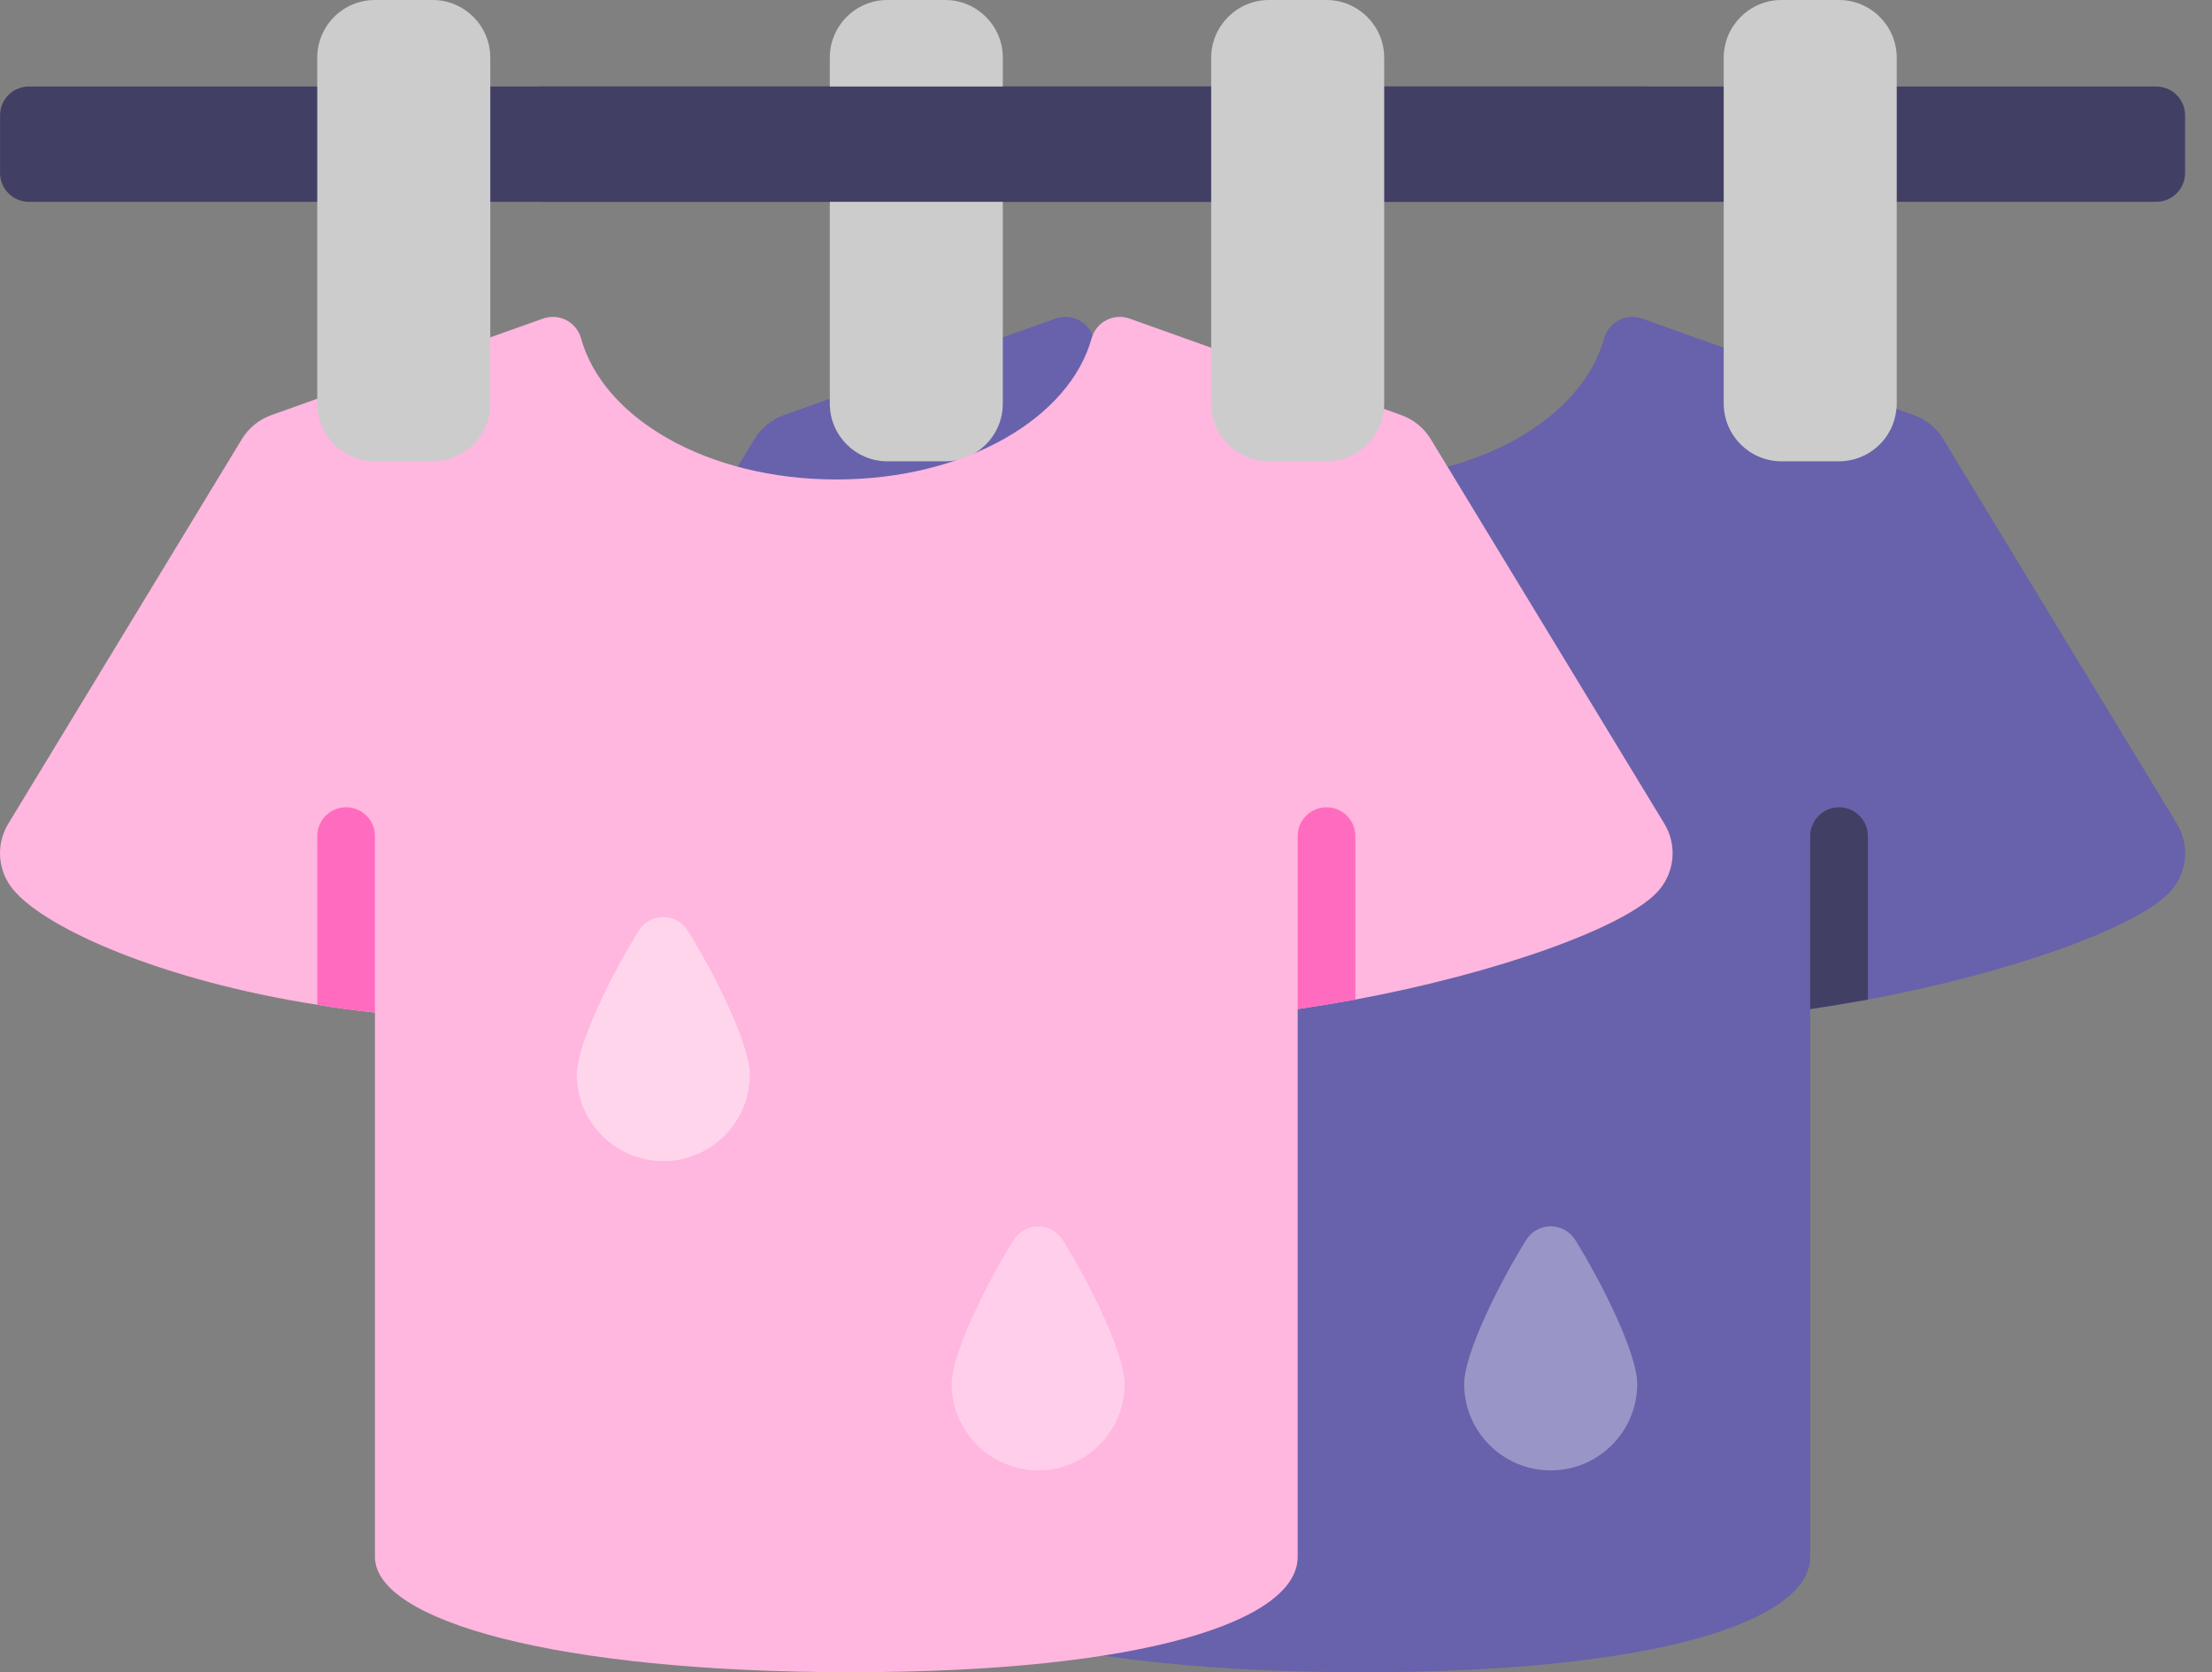 <svg width="82" height="62" viewBox="0 0 82 62" fill="none" xmlns="http://www.w3.org/2000/svg">
<rect x="0" y="0" width="82" height="62" fill="#808080" stroke="none"/>
<path d="M30.761 7.483H20.071C19.481 7.483 19.002 7.004 19.002 6.414V4.276C19.002 3.685 19.481 3.207 20.071 3.207H79.933C80.524 3.207 81.002 3.685 81.002 4.276V6.414C81.002 7.004 80.524 7.483 79.933 7.483H30.761Z" fill="#423F65"/>
<path d="M80.522 32.978C79.388 34.356 74.482 36.088 69.244 37.061C68.538 37.189 67.822 37.307 67.106 37.414V57.724C67.106 60.087 61.462 62 50.537 62C39.612 62 32.899 60.087 32.899 57.724V37.542C32.172 37.467 31.456 37.371 30.761 37.253C25.064 36.366 20.692 34.442 19.484 32.978C18.909 32.282 18.84 31.298 19.312 30.53L27.96 16.291C28.215 15.865 28.613 15.543 29.083 15.382L30.761 14.784L37.175 12.507L39.099 11.823C39.381 11.713 39.695 11.725 39.967 11.857C40.239 11.989 40.444 12.229 40.532 12.518C41.344 15.511 45.224 17.777 50.002 17.777C54.781 17.777 58.661 15.511 59.474 12.518C59.562 12.229 59.766 11.989 60.038 11.857C60.31 11.725 60.624 11.713 60.906 11.823L63.899 12.892L70.302 15.158L70.922 15.382C71.392 15.543 71.79 15.865 72.045 16.291L80.692 30.53C81.165 31.298 81.097 32.282 80.522 32.978Z" fill="#6762AB"/>
<path d="M35.037 0H32.899C31.718 0 30.761 0.957 30.761 2.138V14.966C30.761 16.146 31.718 17.104 32.899 17.104H35.037C36.218 17.104 37.175 16.146 37.175 14.966V2.138C37.175 0.957 36.218 0 35.037 0Z" fill="#CCCCCC"/>
<path d="M70.313 2.138V14.966C70.315 15.03 70.311 15.094 70.302 15.158C70.203 16.259 69.281 17.102 68.175 17.104H66.037C64.858 17.1 63.903 16.145 63.899 14.966V2.138C63.903 0.959 64.858 0.004 66.037 0H68.175C69.355 0.004 70.31 0.959 70.313 2.138Z" fill="#CCCCCC"/>
<path d="M60.692 51.31C60.692 53.081 59.256 54.517 57.485 54.517C55.714 54.517 54.278 53.081 54.278 51.31C54.278 50.159 55.634 47.479 56.582 45.965C56.778 45.656 57.119 45.468 57.485 45.468C57.852 45.468 58.193 45.656 58.389 45.965C59.337 47.479 60.692 50.159 60.692 51.31Z" fill="white" fill-opacity="0.33"/>
<path d="M46.796 39.842C46.796 41.613 45.36 43.049 43.589 43.049C41.818 43.049 40.382 41.613 40.382 39.842C40.382 38.691 41.737 36.011 42.685 34.497C42.881 34.188 43.222 34 43.589 34C43.955 34 44.296 34.188 44.492 34.497C45.44 36.011 46.796 38.691 46.796 39.842Z" fill="white" fill-opacity="0.42"/>
<path d="M32.899 31V37.542C32.172 37.467 31.456 37.371 30.761 37.253V31C30.761 30.41 31.24 29.931 31.83 29.931C32.421 29.931 32.899 30.41 32.899 31Z" fill="#423F65"/>
<path d="M69.244 31V37.061C68.538 37.189 67.822 37.307 67.106 37.414V31C67.106 30.41 67.585 29.931 68.175 29.931C68.765 29.931 69.244 30.41 69.244 31Z" fill="#423F65"/>
<path d="M11.761 7.483H1.071C0.481 7.483 0.002 7.004 0.002 6.414V4.276C0.002 3.685 0.481 3.207 1.071 3.207H60.934C61.524 3.207 62.002 3.685 62.002 4.276V6.414C62.002 7.004 61.524 7.483 60.934 7.483H11.761Z" fill="#423F65"/>
<path d="M61.522 32.978C60.388 34.356 55.482 36.088 50.244 37.061C49.538 37.189 48.822 37.307 48.106 37.414V57.724C48.106 60.087 42.462 62 31.537 62C20.612 62 13.899 60.087 13.899 57.724V37.542C13.172 37.467 12.456 37.371 11.761 37.253C6.064 36.366 1.691 34.442 0.484 32.978C-0.091 32.282 -0.16 31.298 0.313 30.53L8.96 16.291C9.215 15.865 9.613 15.543 10.083 15.382L11.761 14.784L18.175 12.507L20.099 11.823C20.381 11.713 20.695 11.725 20.967 11.857C21.239 11.989 21.444 12.229 21.532 12.518C22.344 15.511 26.224 17.777 31.003 17.777C35.781 17.777 39.661 15.511 40.474 12.518C40.562 12.229 40.766 11.989 41.038 11.857C41.31 11.725 41.624 11.713 41.906 11.823L44.899 12.892L51.302 15.158L51.922 15.382C52.392 15.543 52.79 15.865 53.045 16.291L61.693 30.53C62.165 31.298 62.096 32.282 61.522 32.978Z" fill="#FFB6DF"/>
<path d="M16.037 0H13.899C12.718 0 11.761 0.957 11.761 2.138V14.966C11.761 16.146 12.718 17.104 13.899 17.104H16.037C17.218 17.104 18.175 16.146 18.175 14.966V2.138C18.175 0.957 17.218 0 16.037 0Z" fill="#CCCCCC"/>
<path d="M51.313 2.138V14.966C51.315 15.03 51.311 15.094 51.303 15.158C51.203 16.259 50.281 17.102 49.175 17.104H47.037C45.858 17.1 44.903 16.145 44.899 14.966V2.138C44.903 0.959 45.858 0.004 47.037 0H49.175C50.355 0.004 51.31 0.959 51.313 2.138Z" fill="#CCCCCC"/>
<path d="M41.692 51.31C41.692 53.081 40.256 54.517 38.485 54.517C36.714 54.517 35.278 53.081 35.278 51.31C35.278 50.159 36.634 47.479 37.582 45.965C37.778 45.656 38.119 45.468 38.485 45.468C38.852 45.468 39.193 45.656 39.389 45.965C40.337 47.479 41.692 50.159 41.692 51.31Z" fill="white" fill-opacity="0.33"/>
<path d="M27.796 39.842C27.796 41.613 26.36 43.049 24.589 43.049C22.818 43.049 21.382 41.613 21.382 39.842C21.382 38.691 22.737 36.011 23.686 34.497C23.881 34.188 24.222 34 24.589 34C24.955 34 25.296 34.188 25.492 34.497C26.44 36.011 27.796 38.691 27.796 39.842Z" fill="white" fill-opacity="0.42"/>
<path d="M13.899 31V37.542C13.172 37.467 12.456 37.371 11.761 37.253V31C11.761 30.41 12.24 29.931 12.83 29.931C13.421 29.931 13.899 30.41 13.899 31Z" fill="#FF6CBF"/>
<path d="M50.244 31V37.061C49.538 37.189 48.822 37.307 48.106 37.414V31C48.106 30.41 48.584 29.931 49.175 29.931C49.765 29.931 50.244 30.41 50.244 31Z" fill="#FF6CBF"/>
</svg>
